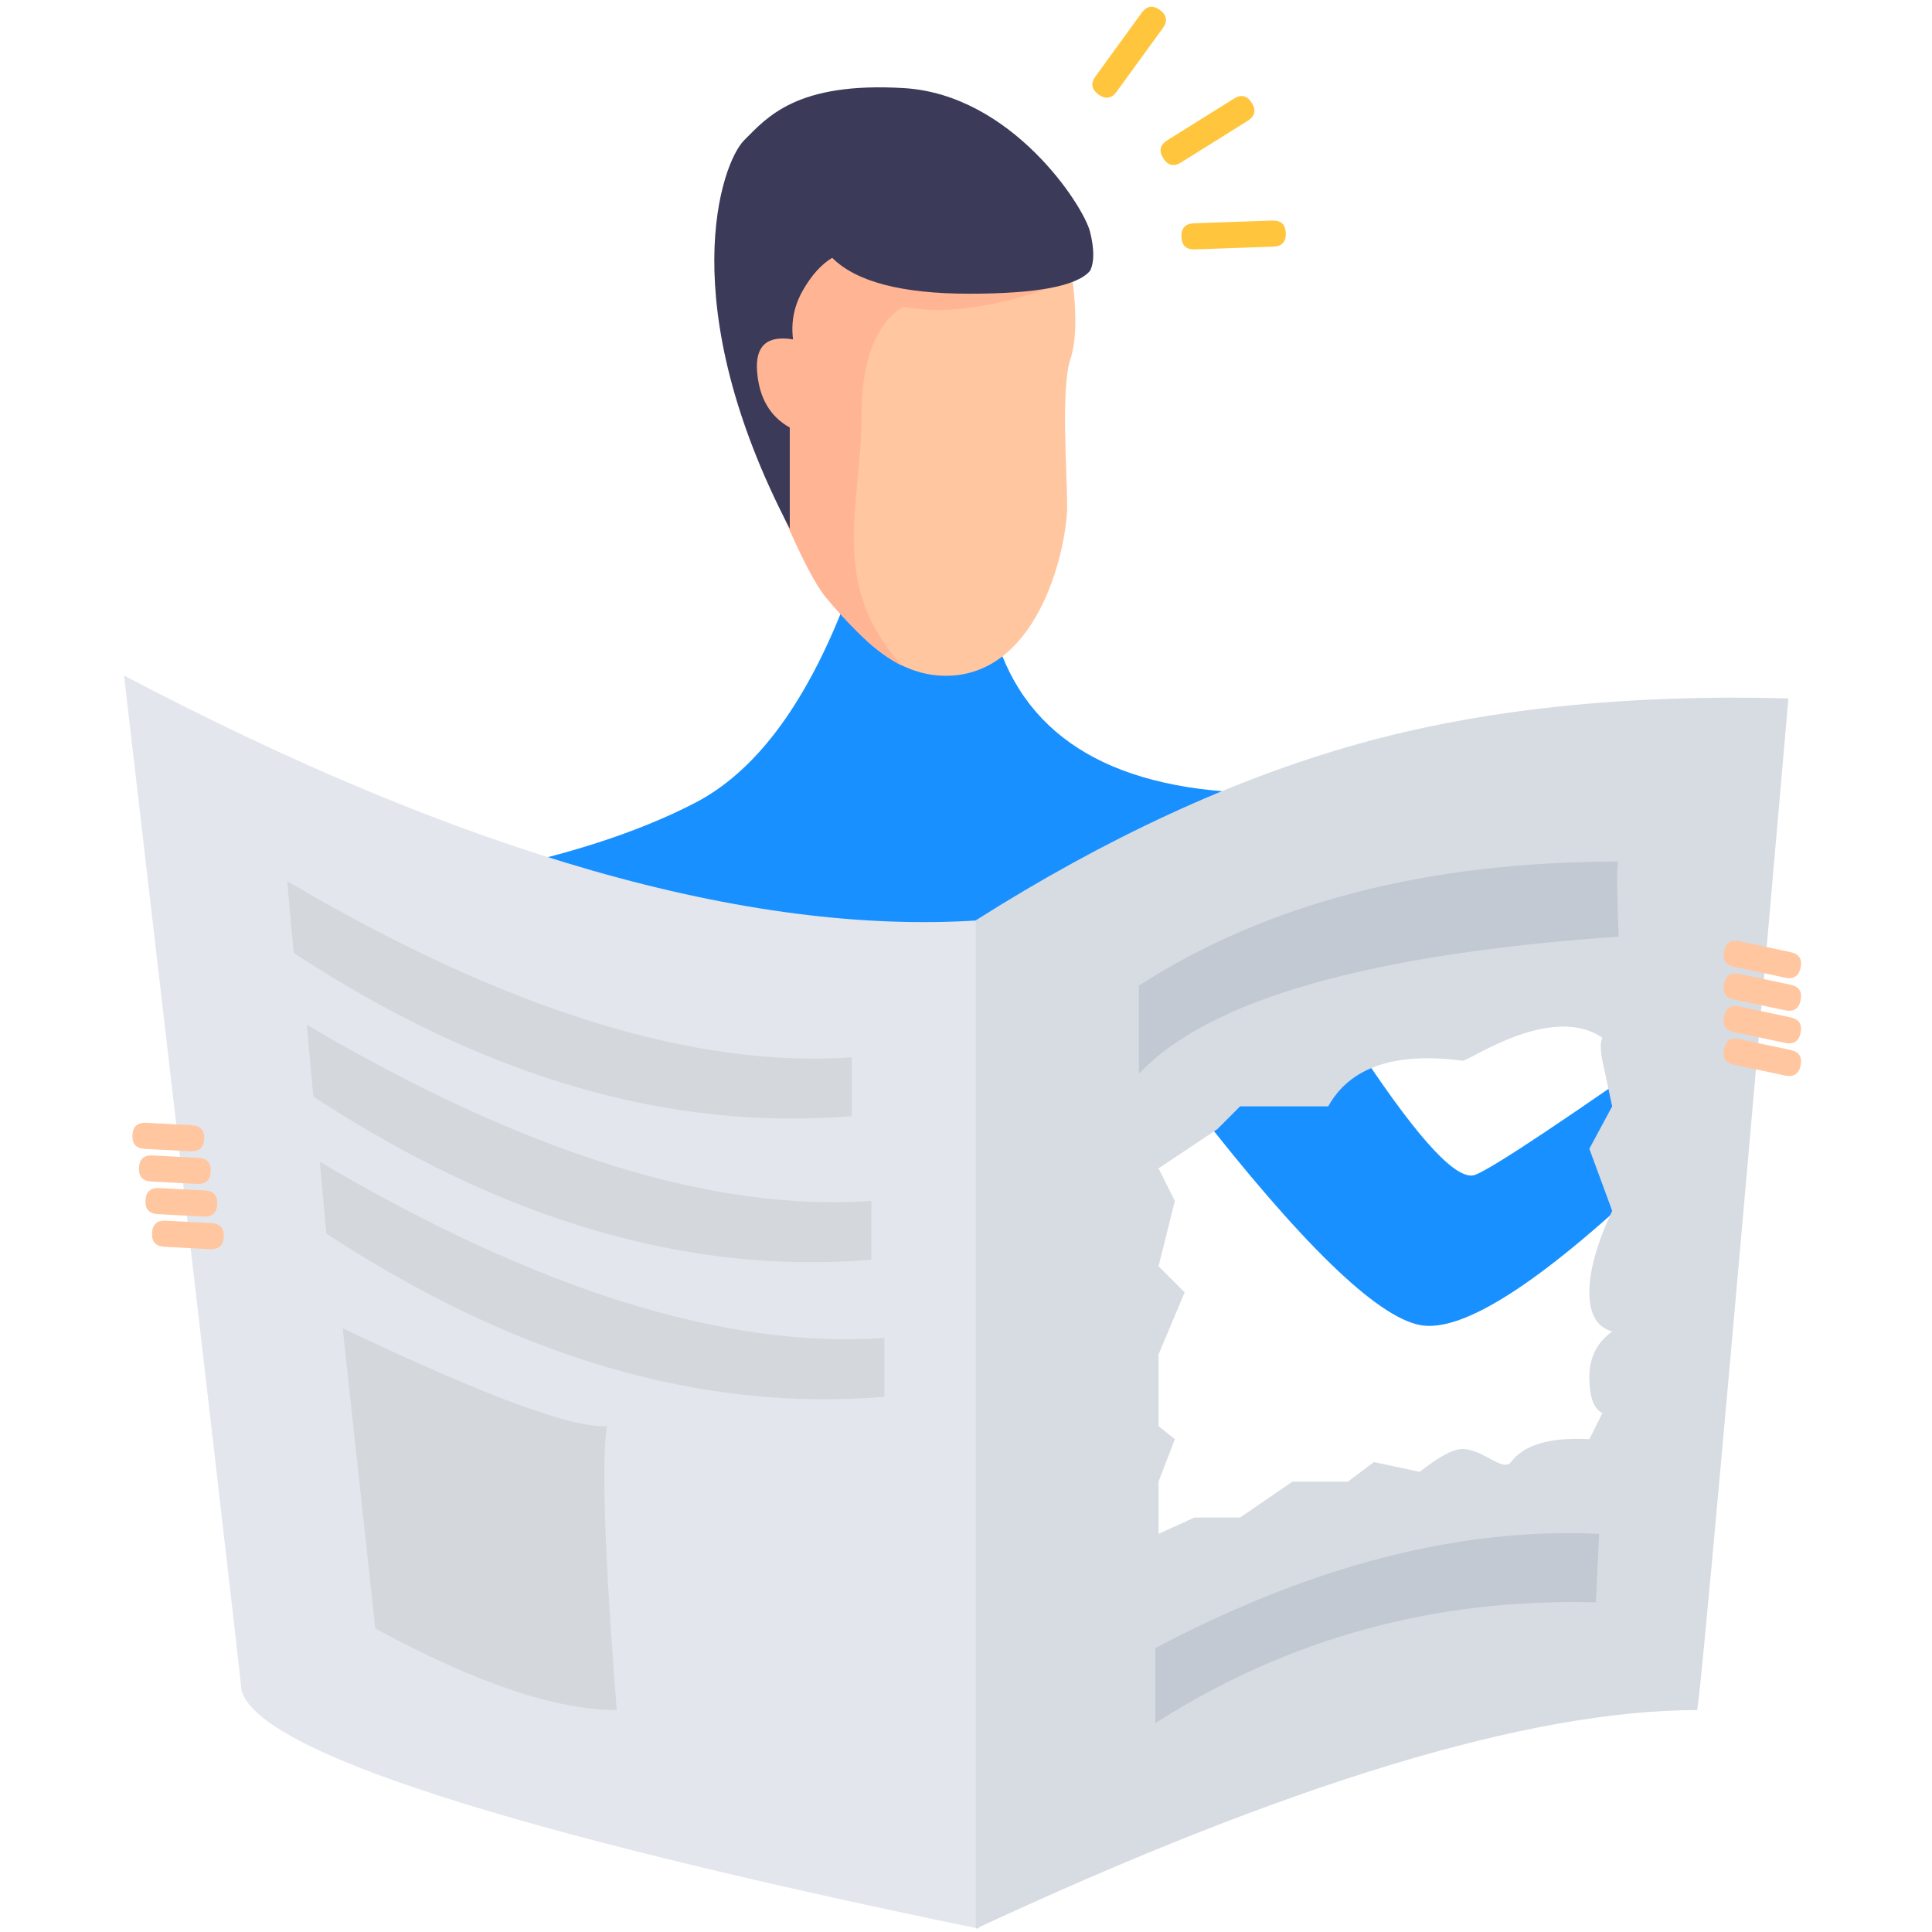 <?xml version="1.0" standalone="no"?><!DOCTYPE svg PUBLIC "-//W3C//DTD SVG 1.1//EN" "http://www.w3.org/Graphics/SVG/1.1/DTD/svg11.dtd"><svg t="1607327556983" class="icon" viewBox="0 0 1024 1024" version="1.1" xmlns="http://www.w3.org/2000/svg" p-id="1807" xmlns:xlink="http://www.w3.org/1999/xlink" width="200" height="200"><defs><style type="text/css"></style></defs><path d="M633.081 586.378c56.503 72.649 96.287 111.28 119.351 115.892 23.064 4.611 66.307-23.638 129.73-84.757l19.027-57.081v-17.297c-70.341 49.584-110.125 76.108-119.351 79.568-9.226 3.459-28.828-17.297-58.811-62.27l-89.946 25.946zM446.27 323.459c-20.757 51.892-46.703 85.909-77.838 102.054-31.135 16.145-70.919 28.828-119.351 38.054l67.459 36.324L546.595 515.459l93.405-57.081 38.054-38.054c-80.72 1.152-130.307-24.794-148.757-77.838-18.449-53.044-46.125-59.389-83.027-19.027z" fill="#1890FF" p-id="1808"></path><path d="M567.351 140.108c3.459 23.064 3.459 39.784 0 50.162-5.189 15.568-1.73 60.541-1.73 77.838 0 20.757-13.838 86.486-60.541 89.946-31.135 2.307-59.963-23.638-86.486-77.838l-22.486-89.946 6.919-55.351 51.892-17.297 112.432 22.486z" fill="#FFC6A0" p-id="1809"></path><path d="M479.135 162.595s-22.486 8.649-22.486 57.081-18.058 90.015 21.725 133.258c0 0-15.741-6.113-40.752-36.394-5.397-6.531-12.89-20.947-22.486-43.243l-6.919-32.865-13.838-65.73 17.297-44.973 81.297-3.459L567.351 148.757c-36.902 13.838-66.307 18.449-88.216 13.838z" fill="#FFB594" p-id="1810"></path><path d="M441.081 136.649c12.686 12.686 36.902 19.027 72.649 19.027s57.081-4.037 64-12.108c2.307-4.611 2.307-11.53 0-20.757-3.459-13.838-41.514-72.649-98.595-76.108s-72.649 15.568-84.757 27.676-38.054 86.486 24.216 205.838V226.595c-10.378-5.767-16.145-15.568-17.297-29.405-1.152-13.838 5.189-19.605 19.027-17.297-1.152-9.226 0.578-17.875 5.189-25.946s9.801-13.838 15.568-17.297z" fill="#3B3A59" p-id="1811"></path><path d="M65.73 358.054c179.892 94.557 330.956 137.801 453.189 129.73 1.152 0 1.152 178.162 0 534.486-251.389-51.892-381.693-93.983-390.919-126.27 0-2.307-20.757-181.622-62.27-537.946z" fill="#E3E6ED" p-id="1812"></path><path d="M152.216 467.027c115.314 68.037 215.064 99.172 299.243 93.405v31.135c-96.865 8.071-195.459-20.757-295.784-86.486l-3.459-38.054zM162.595 543.135c115.314 68.037 215.064 99.172 299.243 93.405v31.135c-96.865 8.071-195.459-20.757-295.784-86.486l-3.459-38.054zM169.514 615.784c115.314 68.037 215.064 99.172 299.243 93.405v31.135c-96.865 8.071-195.459-20.757-295.784-86.486l-3.459-38.054zM181.622 704l17.297 159.135c53.044 28.828 95.713 43.243 128 43.243 0 0-10.378-122.811-5.189-150.486-18.449 1.152-65.152-16.145-140.108-51.892z" fill="#D4D8DC" p-id="1813"></path><path d="M719.568 394.378c65.73-18.449 141.838-26.524 228.324-24.216-31.135 357.476-47.28 536.216-48.432 536.216-88.794 0-216.216 38.632-382.27 115.892V487.784c69.189-43.821 136.649-74.956 202.378-93.405z m129.73 155.676c-27.676-19.027-72.649 13.838-74.378 12.108-35.747-4.611-59.389 3.459-70.919 24.216H657.297l-12.108 12.108-31.135 20.757 8.649 17.297-8.649 34.595 13.838 13.838-13.838 32.865v38.054l8.649 6.919-8.649 22.486v27.676l19.027-8.649h24.216l27.676-19.027h29.405l13.838-10.378 24.216 5.189c10.24-8.036 17.733-12.074 22.486-12.108 10.966-0.086 21.753 12.509 25.946 6.919 6.919-9.226 20.757-13.26 41.514-12.108l6.919-13.838c-4.611-2.307-6.919-8.649-6.919-19.027s4.037-18.449 12.108-24.216c-8.071-2.307-12.108-9.226-12.108-20.757s4.037-25.946 12.108-43.243l-12.108-32.865 12.108-22.486-5.189-24.216c-1.152-5.767-1.152-9.801 0-12.108z" fill="#D7DCE2" p-id="1814"></path><path d="M603.676 522.378c68.037-43.821 152.794-65.73 254.27-65.73-1.152 0-1.152 13.26 0 39.784-132.611 9.226-217.368 33.443-254.27 72.649V522.378zM612.324 873.514c83.027-43.821 161.443-64 235.243-60.541l-1.73 36.324c-85.334-2.307-163.172 19.027-233.514 64v-39.784z" fill="#C2C9D2" p-id="1815"></path><path d="M915.189 497.457m6.768 1.439l27.071 5.754q6.768 1.439 5.329 8.206l0 0q-1.439 6.768-8.206 5.329l-27.071-5.754q-6.768-1.439-5.329-8.206l0 0q1.439-6.768 8.206-5.329Z" fill="#FFC6A0" p-id="1816"></path><path d="M915.189 514.748m6.768 1.439l27.071 5.754q6.768 1.439 5.329 8.206l0 0q-1.439 6.768-8.206 5.329l-27.071-5.754q-6.768-1.439-5.329-8.206l0 0q1.439-6.768 8.206-5.329Z" fill="#FFC6A0" p-id="1817"></path><path d="M915.189 532.035m6.768 1.439l27.071 5.754q6.768 1.439 5.329 8.206l0 0q-1.439 6.768-8.206 5.329l-27.071-5.754q-6.768-1.439-5.329-8.206l0 0q1.439-6.768 8.206-5.329Z" fill="#FFC6A0" p-id="1818"></path><path d="M915.189 549.325m6.768 1.439l27.071 5.754q6.768 1.439 5.329 8.206l0 0q-1.439 6.768-8.206 5.329l-27.071-5.754q-6.768-1.439-5.329-8.206l0 0q1.439-6.768 8.206-5.329Z" fill="#FFC6A0" p-id="1819"></path><path d="M70.563 594.746m6.909 0.362l24.183 1.267q6.909 0.362 6.547 7.272l0 0q-0.362 6.909-7.272 6.547l-24.183-1.267q-6.909-0.362-6.547-7.272l0 0q0.362-6.909 7.272-6.547Z" fill="#FFC6A0" p-id="1820"></path><path d="M74.023 612.044m6.909 0.362l24.183 1.267q6.909 0.362 6.547 7.272l0 0q-0.362 6.909-7.272 6.547l-24.183-1.267q-6.909-0.362-6.547-7.272l0 0q0.362-6.909 7.272-6.547Z" fill="#FFC6A0" p-id="1821"></path><path d="M77.482 629.341m6.909 0.362l24.183 1.267q6.909 0.362 6.547 7.272l0 0q-0.362 6.909-7.272 6.547l-24.183-1.267q-6.909-0.362-6.547-7.272l0 0q0.362-6.909 7.272-6.547Z" fill="#FFC6A0" p-id="1822"></path><path d="M80.942 646.638m6.909 0.362l24.183 1.267q6.909 0.362 6.547 7.272l0 0q-0.362 6.909-7.272 6.547l-24.183-1.267q-6.909-0.362-6.547-7.272l0 0q0.362-6.909 7.272-6.547Z" fill="#FFC6A0" p-id="1823"></path><path d="M609.156 1.219m5.598 4.067l0 0q5.598 4.067 1.531 9.664l-24.401 33.585q-4.067 5.598-9.664 1.531l0 0q-5.598-4.067-1.531-9.664l24.401-33.585q4.067-5.598 9.664-1.531Z" fill="#FFC53D" p-id="1824"></path><path d="M659.804 48.656m3.666 5.868l0 0q3.666 5.868-2.201 9.534l-35.205 21.999q-5.868 3.666-9.534-2.201l0 0q-3.666-5.868 2.201-9.534l35.205-21.999q5.868-3.666 9.534 2.201Z" fill="#FFC53D" p-id="1825"></path><path d="M681.255 116.66m0.241 6.915l0 0q0.241 6.915-6.673 7.156l-41.488 1.449q-6.915 0.241-7.156-6.673l0 0q-0.241-6.915 6.673-7.156l41.488-1.449q6.915-0.241 7.156 6.673Z" fill="#FFC53D" p-id="1826"></path></svg>